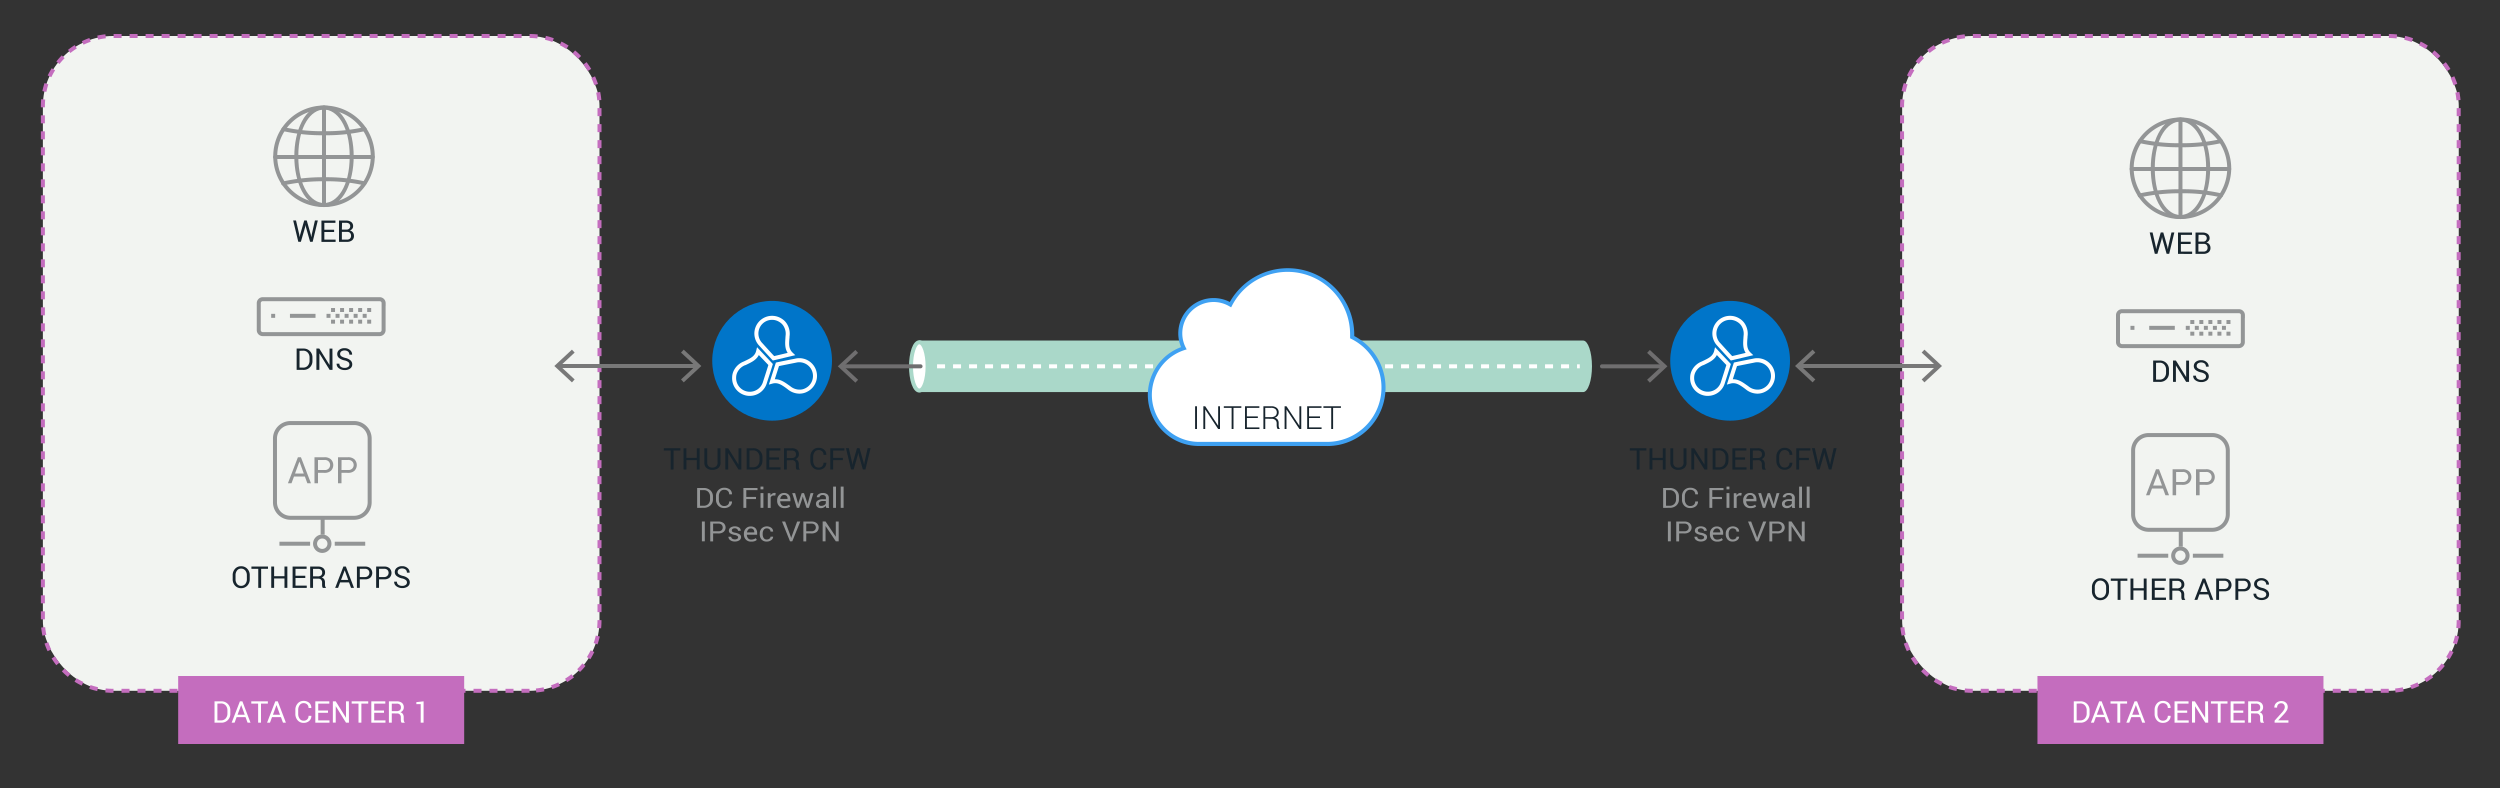 <svg id="Layer_1" data-name="Layer 1" xmlns="http://www.w3.org/2000/svg" viewBox="0 0 1250 394"><rect x="0" y="0" width="1250" height="394" fill="#333333" stroke="none"/><defs><style>.cls-1{fill:#f2f4f1;}.cls-2{fill:#c46dbe;}.cls-3{fill:#6f6e6f;}.cls-4{fill:#aad8c9;}.cls-5{fill:#fff;}.cls-6{fill:#3fa1f2;}.cls-7{fill:#17242d;}.cls-8{fill:none;stroke:#939596;stroke-miterlimit:10;stroke-width:2px;}.cls-9{fill:#939596;}.cls-10{fill:#0075c9;}.cls-11{fill:#787878;}</style></defs><title>DCF_IPSEC_VPN_Deployment</title><rect class="cls-1" x="21.44" y="18" width="278.31" height="327.41" rx="35" ry="35"/><path class="cls-2" d="M264.75,346.41h-4v-2h4Zm-8,0h-4v-2h4Zm-8,0h-4v-2h4Zm-8,0h-4v-2h4Zm-8,0h-4v-2h4Zm-8,0h-4v-2h4Zm-8,0h-4v-2h4Zm-8,0h-4v-2h4Zm-8,0h-4v-2h4Zm-8,0h-4v-2h4Zm-8,0h-4v-2h4Zm-8,0h-4v-2h4Zm-8,0h-4v-2h4Zm-8,0h-4v-2h4Zm-8,0h-4v-2h4Zm-8,0h-4v-2h4Zm-8,0h-4v-2h4Zm-8,0h-4v-2h4Zm-8,0h-4v-2h4Zm-8,0h-4v-2h4Zm-8,0h-4v-2h4Zm-8,0h-4v-2h4Zm-8,0h-4v-2h4Zm-8,0h-4v-2h4Zm-8,0h-4v-2h4Zm-8,0h-4v-2h4Zm-8,0h-.31a36.18,36.18,0,0,1-3.79-.2l.21-2a34.17,34.17,0,0,0,3.58.19h.31Zm211.38-.16-.19-2a33.79,33.79,0,0,0,3.84-.59l.42,2A35.79,35.79,0,0,1,268.13,346.25Zm-219.53-.71a35.6,35.6,0,0,1-4-1.13l.66-1.89A33.78,33.78,0,0,0,49,343.59Zm227.56-1-.64-1.9a34,34,0,0,0,3.6-1.45L280,343A35.84,35.84,0,0,1,276.16,344.55ZM40.84,342.83a36.24,36.24,0,0,1-3.59-2l1.07-1.69A34.31,34.31,0,0,0,41.71,341Zm242.74-1.78-1.05-1.7a34.45,34.45,0,0,0,3.18-2.23L287,338.7A36.39,36.39,0,0,1,283.58,341.05ZM33.91,338.44a36.51,36.51,0,0,1-3-2.76l1.42-1.41a34.63,34.63,0,0,0,2.88,2.6ZM290,336l-1.41-1.42a34.41,34.41,0,0,0,2.6-2.88l1.56,1.25A36.38,36.38,0,0,1,290,336ZM28.14,332.6a36.53,36.53,0,0,1-2.35-3.37l1.7-1.05a34.3,34.3,0,0,0,2.22,3.18Zm267-3-1.69-1.07a34.12,34.12,0,0,0,1.89-3.39l1.8.87A36.2,36.2,0,0,1,295.18,329.59Zm-271.35-4a35.79,35.79,0,0,1-1.53-3.82l1.9-.64a33.74,33.74,0,0,0,1.45,3.6Zm274.93-3.42-1.89-.66a33.85,33.85,0,0,0,1.07-3.73l2,.44A35.89,35.89,0,0,1,298.76,322.19ZM21.21,317.83a35.61,35.61,0,0,1-.62-4.06l2-.19a33.77,33.77,0,0,0,.58,3.84Zm279.34-3.65-2-.21a34,34,0,0,0,.19-3.56v-.33h2v.33A36.18,36.18,0,0,1,300.55,314.18Zm-278.11-4.5h-2v-4h2Zm278.31-3.6h-2v-4h2Zm-278.31-4.4h-2v-4h2Zm278.31-3.6h-2v-4h2Zm-278.31-4.4h-2v-4h2Zm278.31-3.6h-2v-4h2Zm-278.31-4.4h-2v-4h2Zm278.31-3.6h-2v-4h2Zm-278.31-4.4h-2v-4h2Zm278.31-3.6h-2v-4h2Zm-278.31-4.4h-2v-4h2Zm278.31-3.6h-2v-4h2Zm-278.31-4.4h-2v-4h2Zm278.31-3.6h-2v-4h2Zm-278.31-4.4h-2v-4h2Zm278.31-3.6h-2v-4h2Zm-278.31-4.4h-2v-4h2Zm278.31-3.6h-2v-4h2Zm-278.31-4.4h-2v-4h2Zm278.31-3.6h-2v-4h2Zm-278.31-4.4h-2v-4h2Zm278.31-3.6h-2v-4h2Zm-278.31-4.4h-2v-4h2Zm278.31-3.6h-2v-4h2Zm-278.31-4.4h-2v-4h2Zm278.31-3.6h-2v-4h2Zm-278.31-4.4h-2v-4h2Zm278.31-3.6h-2v-4h2Zm-278.31-4.4h-2v-4h2Zm278.31-3.6h-2v-4h2Zm-278.31-4.4h-2v-4h2Zm278.31-3.6h-2v-4h2Zm-278.31-4.4h-2v-4h2Zm278.31-3.6h-2v-4h2Zm-278.31-4.4h-2v-4h2Zm278.31-3.6h-2v-4h2Zm-278.31-4.4h-2v-4h2Zm278.31-3.6h-2v-4h2Zm-278.31-4.4h-2v-4h2Zm278.31-3.6h-2v-4h2Zm-278.31-4.4h-2v-4h2Zm278.31-3.6h-2v-4h2Zm-278.31-4.4h-2v-4h2Zm278.31-3.6h-2v-4h2Zm-278.31-4.4h-2v-4h2Zm278.31-3.6h-2v-4h2Zm-278.31-4.4h-2v-4h2Zm278.31-3.6h-2v-4h2Zm-278.31-4.4h-2v-4h2Zm278.31-3.6h-2v-4h2Zm-278.31-4.4h-2v-4h2Zm278.31-3.6h-2v-4h2Zm-278.31-4.4h-2v-4h2Zm278.31-3.6h-2v-4h2ZM22.44,93.68h-2v-4h2Zm278.31-3.6h-2v-4h2ZM22.44,85.68h-2v-4h2Zm278.31-3.6h-2v-4h2ZM22.44,77.68h-2v-4h2Zm278.31-3.6h-2v-4h2ZM22.44,69.68h-2v-4h2Zm278.31-3.6h-2v-4h2ZM22.44,61.68h-2v-4h2Zm278.31-3.6h-2v-4h2ZM22.44,53.68h-2V53c0-1.13.05-2.28.16-3.41l2,.19c-.1,1.06-.15,2.15-.15,3.22Zm276.19-3.51a33.89,33.89,0,0,0-.54-3.84l2-.39a35.94,35.94,0,0,1,.58,4.07ZM23.18,45.95l-2-.42a35.89,35.89,0,0,1,1.09-4l1.9.64A33.74,33.74,0,0,0,23.18,45.95ZM297.1,42.57A33.91,33.91,0,0,0,295.69,39l1.82-.83A35.87,35.87,0,0,1,299,42Zm-271.44-4-1.81-.85a36.18,36.18,0,0,1,2-3.61l1.7,1.05A34,34,0,0,0,25.66,38.6Zm268.22-3.07a34.53,34.53,0,0,0-2.19-3.21l1.58-1.22a36.53,36.53,0,0,1,2.32,3.39ZM29.74,32l-1.57-1.24a36.69,36.69,0,0,1,2.72-3.08l1.42,1.41A34.56,34.56,0,0,0,29.74,32Zm259.4-2.62a34.58,34.58,0,0,0-2.86-2.63l1.27-1.54a36.61,36.61,0,0,1,3,2.79ZM35.2,26.5,34,24.94a36.3,36.3,0,0,1,3.34-2.39l1.07,1.69A34.39,34.39,0,0,0,35.2,26.5Zm248-2a34.32,34.32,0,0,0-3.37-1.92l.89-1.79a36.29,36.29,0,0,1,3.57,2Zm-241.4-2.1-.87-1.8A35.76,35.76,0,0,1,44.69,19l.66,1.89A34,34,0,0,0,41.76,22.35ZM276.21,21a33.78,33.78,0,0,0-3.72-1.11l.46-1.95a35.89,35.89,0,0,1,3.94,1.17ZM49.08,19.81l-.44-2a35.87,35.87,0,0,1,4.06-.66l.21,2A33.86,33.86,0,0,0,49.08,19.81Zm219.59-.58a34.29,34.29,0,0,0-3.88-.23V17a36.16,36.16,0,0,1,4.1.24ZM260.8,19h-4V17h4Zm-8,0h-4V17h4Zm-8,0h-4V17h4Zm-8,0h-4V17h4Zm-8,0h-4V17h4Zm-8,0h-4V17h4Zm-8,0h-4V17h4Zm-8,0h-4V17h4Zm-8,0h-4V17h4Zm-8,0h-4V17h4Zm-8,0h-4V17h4Zm-8,0h-4V17h4Zm-8,0h-4V17h4Zm-8,0h-4V17h4Zm-8,0h-4V17h4Zm-8,0h-4V17h4Zm-8,0h-4V17h4Zm-8,0h-4V17h4Zm-8,0h-4V17h4Zm-8,0h-4V17h4Zm-8,0h-4V17h4Zm-8,0h-4V17h4Zm-8,0h-4V17h4Zm-8,0h-4V17h4Zm-8,0h-4V17h4Zm-8,0h-4V17h4Z"/><rect class="cls-1" x="951.07" y="18" width="278.31" height="327.41" rx="35" ry="35"/><path class="cls-2" d="M1194.38,346.41h-4v-2h4Zm-8,0h-4v-2h4Zm-8,0h-4v-2h4Zm-8,0h-4v-2h4Zm-8,0h-4v-2h4Zm-8,0h-4v-2h4Zm-8,0h-4v-2h4Zm-8,0h-4v-2h4Zm-8,0h-4v-2h4Zm-8,0h-4v-2h4Zm-8,0h-4v-2h4Zm-8,0h-4v-2h4Zm-8,0h-4v-2h4Zm-8,0h-4v-2h4Zm-8,0h-4v-2h4Zm-8,0h-4v-2h4Zm-8,0h-4v-2h4Zm-8,0h-4v-2h4Zm-8,0h-4v-2h4Zm-8,0h-4v-2h4Zm-8,0h-4v-2h4Zm-8,0h-4v-2h4Zm-8,0h-4v-2h4Zm-8,0h-4v-2h4Zm-8,0h-4v-2h4Zm-8,0h-4v-2h4Zm-8,0h-.31a36.21,36.21,0,0,1-3.79-.2l.21-2a34.21,34.21,0,0,0,3.58.19h.31Zm211.38-.16-.19-2a33.79,33.79,0,0,0,3.84-.59l.42,2A35.8,35.8,0,0,1,1197.76,346.25Zm-219.53-.71a35.58,35.58,0,0,1-4-1.13l.66-1.89a33.65,33.65,0,0,0,3.73,1.07Zm227.56-1-.64-1.9a33.91,33.91,0,0,0,3.6-1.45l.85,1.81A35.75,35.75,0,0,1,1205.79,344.55Zm-235.31-1.71a36.3,36.3,0,0,1-3.59-2l1.07-1.69a34.09,34.09,0,0,0,3.39,1.89Zm242.74-1.78-1.05-1.7a34.54,34.54,0,0,0,3.18-2.23l1.24,1.57A36.35,36.35,0,0,1,1213.22,341.05Zm-249.68-2.62a36.6,36.6,0,0,1-3-2.76l1.42-1.41a34.56,34.56,0,0,0,2.88,2.6ZM1219.66,336l-1.41-1.42a34.15,34.15,0,0,0,2.6-2.88l1.56,1.25A36.46,36.46,0,0,1,1219.66,336ZM957.77,332.6a36.54,36.54,0,0,1-2.35-3.37l1.7-1.05a34.45,34.45,0,0,0,2.23,3.18Zm267-3-1.69-1.07a34.14,34.14,0,0,0,1.89-3.39l1.8.87A36.41,36.41,0,0,1,1224.81,329.59Zm-271.35-4a35.93,35.93,0,0,1-1.53-3.82l1.9-.64a33.85,33.85,0,0,0,1.45,3.6Zm274.93-3.42-1.89-.66a33.53,33.53,0,0,0,1.07-3.73l2,.44A35.73,35.73,0,0,1,1228.39,322.19Zm-277.54-4.36a35.89,35.89,0,0,1-.62-4.07l2-.19a33.67,33.67,0,0,0,.58,3.84Zm279.33-3.65-2-.21a34.11,34.11,0,0,0,.19-3.56v-.33h2v.33A36,36,0,0,1,1230.18,314.18Zm-278.11-4.5h-2v-4h2Zm278.31-3.6h-2v-4h2Zm-278.31-4.4h-2v-4h2Zm278.31-3.6h-2v-4h2Zm-278.31-4.4h-2v-4h2Zm278.31-3.6h-2v-4h2Zm-278.31-4.4h-2v-4h2Zm278.31-3.6h-2v-4h2Zm-278.31-4.4h-2v-4h2Zm278.31-3.6h-2v-4h2Zm-278.31-4.4h-2v-4h2Zm278.31-3.6h-2v-4h2Zm-278.31-4.4h-2v-4h2Zm278.31-3.6h-2v-4h2Zm-278.31-4.4h-2v-4h2Zm278.31-3.6h-2v-4h2Zm-278.31-4.4h-2v-4h2Zm278.31-3.6h-2v-4h2Zm-278.31-4.4h-2v-4h2Zm278.31-3.6h-2v-4h2Zm-278.31-4.4h-2v-4h2Zm278.31-3.6h-2v-4h2Zm-278.31-4.4h-2v-4h2Zm278.31-3.6h-2v-4h2Zm-278.31-4.4h-2v-4h2Zm278.31-3.6h-2v-4h2Zm-278.31-4.4h-2v-4h2Zm278.31-3.6h-2v-4h2Zm-278.31-4.4h-2v-4h2Zm278.31-3.6h-2v-4h2Zm-278.31-4.4h-2v-4h2Zm278.31-3.6h-2v-4h2Zm-278.31-4.4h-2v-4h2Zm278.31-3.6h-2v-4h2Zm-278.31-4.4h-2v-4h2Zm278.31-3.6h-2v-4h2Zm-278.31-4.4h-2v-4h2Zm278.31-3.6h-2v-4h2Zm-278.31-4.4h-2v-4h2Zm278.31-3.6h-2v-4h2Zm-278.31-4.4h-2v-4h2Zm278.31-3.6h-2v-4h2Zm-278.31-4.4h-2v-4h2Zm278.31-3.6h-2v-4h2Zm-278.31-4.4h-2v-4h2Zm278.31-3.6h-2v-4h2Zm-278.31-4.4h-2v-4h2Zm278.31-3.6h-2v-4h2Zm-278.31-4.4h-2v-4h2Zm278.31-3.6h-2v-4h2Zm-278.31-4.4h-2v-4h2Zm278.31-3.6h-2v-4h2Zm-278.31-4.4h-2v-4h2Zm278.31-3.6h-2v-4h2Zm-278.31-4.4h-2v-4h2Zm278.31-3.6h-2v-4h2Zm-278.31-4.4h-2v-4h2Zm278.31-3.6h-2v-4h2Zm-278.31-4.4h-2v-4h2Zm278.31-3.6h-2v-4h2Zm-278.31-4.4h-2v-4h2Zm278.31-3.6h-2v-4h2Zm-278.31-4.4h-2v-4h2Zm278.31-3.6h-2v-4h2Zm-278.31-4.4h-2V53c0-1.14.05-2.29.16-3.41l2,.19c-.1,1.06-.15,2.14-.15,3.22Zm276.19-3.51a33.53,33.53,0,0,0-.54-3.84l2-.39a35.74,35.74,0,0,1,.58,4.07ZM952.81,45.95l-2-.42a35.89,35.89,0,0,1,1.09-4l1.89.64A34.42,34.42,0,0,0,952.81,45.95Zm273.92-3.37a33.93,33.93,0,0,0-1.41-3.62l1.82-.83a35.87,35.87,0,0,1,1.49,3.83Zm-271.44-4-1.81-.85a35.83,35.83,0,0,1,2-3.61l1.7,1.05A34.26,34.26,0,0,0,955.29,38.6Zm268.22-3.07a34.27,34.27,0,0,0-2.19-3.2l1.58-1.22a36.26,36.26,0,0,1,2.32,3.39ZM959.38,32l-1.57-1.24a36.36,36.36,0,0,1,2.72-3.08L962,29.1A34.53,34.53,0,0,0,959.38,32Zm259.4-2.62a34.22,34.22,0,0,0-2.86-2.63l1.27-1.54a36.35,36.35,0,0,1,3,2.79ZM964.84,26.5l-1.25-1.56a36.33,36.33,0,0,1,3.34-2.39L968,24.24A34,34,0,0,0,964.84,26.5Zm248-2a34.4,34.4,0,0,0-3.37-1.92l.89-1.79a36.38,36.38,0,0,1,3.57,2Zm-241.4-2.1-.87-1.8a35.78,35.78,0,0,1,3.8-1.57l.66,1.89A34,34,0,0,0,971.39,22.35ZM1205.85,21a33.86,33.86,0,0,0-3.72-1.11l.46-1.95a36,36,0,0,1,3.94,1.17ZM978.71,19.81l-.44-2a35.88,35.88,0,0,1,4.06-.66l.21,2A33.85,33.85,0,0,0,978.71,19.81Zm219.59-.58a34.29,34.29,0,0,0-3.87-.23V17a36.15,36.15,0,0,1,4.1.24Zm-7.87-.23h-4V17h4Zm-8,0h-4V17h4Zm-8,0h-4V17h4Zm-8,0h-4V17h4Zm-8,0h-4V17h4Zm-8,0h-4V17h4Zm-8,0h-4V17h4Zm-8,0h-4V17h4Zm-8,0h-4V17h4Zm-8,0h-4V17h4Zm-8,0h-4V17h4Zm-8,0h-4V17h4Zm-8,0h-4V17h4Zm-8,0h-4V17h4Zm-8,0h-4V17h4Zm-8,0h-4V17h4Zm-8,0h-4V17h4Zm-8,0h-4V17h4Zm-8,0h-4V17h4Zm-8,0h-4V17h4Zm-8,0h-4V17h4Zm-8,0h-4V17h4Zm-8,0h-4V17h4Zm-8,0h-4V17h4Zm-8,0h-4V17h4Zm-8,0h-4V17h4Z"/><path class="cls-3" d="M831.55,184.16H801a1,1,0,0,1,0-2h30.55a1,1,0,0,1,0,2Z"/><polygon class="cls-3" points="824.92 191.34 823.55 189.88 830.78 183.16 823.55 176.45 824.92 174.98 833.72 183.16 824.92 191.34"/><path class="cls-4" d="M791.57,170.27H459.36v25.78h332.2c2.45,0,4.43-5.77,4.43-12.89S794,170.27,791.57,170.27Z"/><ellipse class="cls-5" cx="459.65" cy="183.21" rx="4.15" ry="12.07"/><path class="cls-4" d="M459.65,196.28c-3.38,0-5.15-6.58-5.15-13.07s1.77-13.07,5.15-13.07,5.15,6.58,5.15,13.07S463,196.28,459.65,196.28Zm0-24.14c-1.25,0-3.15,4.42-3.15,11.07s1.89,11.07,3.15,11.07,3.15-4.42,3.15-11.07S460.9,172.14,459.65,172.14Z"/><path class="cls-3" d="M460.27,184.16H421.06a1,1,0,0,1,0-2h39.21a1,1,0,0,1,0,2Z"/><polygon class="cls-3" points="427.69 191.34 429.05 189.88 421.83 183.16 429.05 176.45 427.69 174.98 418.89 183.16 427.69 191.34"/><path class="cls-5" d="M789.89,184.16h-1.37v-2h1.37Zm-5.37,0h-4v-2h4Zm-8,0h-4v-2h4Zm-8,0h-4v-2h4Zm-8,0h-4v-2h4Zm-8,0h-4v-2h4Zm-8,0h-4v-2h4Zm-8,0h-4v-2h4Zm-8,0h-4v-2h4Zm-8,0h-4v-2h4Zm-8,0h-4v-2h4Zm-8,0h-4v-2h4Zm-8,0h-4v-2h4Zm-8,0h-4v-2h4Zm-8,0h-4v-2h4Zm-8,0h-4v-2h4Zm-8,0h-4v-2h4Zm-8,0h-4v-2h4Zm-8,0h-4v-2h4Zm-8,0h-4v-2h4Zm-8,0h-4v-2h4Zm-8,0h-4v-2h4Zm-8,0h-4v-2h4Zm-8,0h-4v-2h4Zm-8,0h-4v-2h4Zm-8,0h-4v-2h4Zm-8,0h-4v-2h4Zm-8,0h-4v-2h4Zm-8,0h-4v-2h4Zm-8,0h-4v-2h4Zm-8,0h-4v-2h4Zm-8,0h-4v-2h4Zm-8,0h-4v-2h4Zm-8,0h-4v-2h4Zm-8,0h-4v-2h4Zm-8,0h-4v-2h4Zm-8,0h-4v-2h4Zm-8,0h-4v-2h4Zm-8,0h-4v-2h4Zm-8,0h-4v-2h4Zm-8,0h-4v-2h4Z"/><path class="cls-5" d="M591.91,174.14a16.65,16.65,0,0,1,23.38-21.8,32.27,32.27,0,0,1,60.84,15c0,.4,0,.81,0,1.21A28.16,28.16,0,0,1,663.62,222H599.41a24.52,24.52,0,0,1-7.5-47.86Z"/><path class="cls-6" d="M663.62,223H599.42a25.52,25.52,0,0,1-8.88-49.44,17.43,17.43,0,0,1-1.4-6.87A17.65,17.65,0,0,1,614.9,151a33.27,33.27,0,0,1,62.23,16.41c0,.2,0,.4,0,.61a29.16,29.16,0,0,1-13.5,55Zm-56.81-72a15.69,15.69,0,0,0-15.67,15.68,15.52,15.52,0,0,0,1.67,7l.52,1-1.11.36a23.52,23.52,0,0,0,7.2,45.9h64.21a27.16,27.16,0,0,0,12-51.5l-.58-.29,0-.65c0-.43,0-.8,0-1.17a31.27,31.27,0,0,0-59-14.58l-.49.93-.9-.54A15.64,15.64,0,0,0,606.81,151Z"/><path class="cls-7" d="M340.2,225.25h-3.43v9.53h-1.44v-9.53h-3.42v-1.14h8.29Z"/><path class="cls-7" d="M349.83,234.78h-1.44v-4.71h-5.18v4.71h-1.44V224.12h1.44v4.82h5.18v-4.82h1.44Z"/><path class="cls-7" d="M360.26,224.12v7.23a3.24,3.24,0,0,1-1.13,2.67,4.53,4.53,0,0,1-3,.92,4.26,4.26,0,0,1-2.85-.93,3.29,3.29,0,0,1-1.1-2.66v-7.23h1.44v7.22a2.35,2.35,0,0,0,.69,1.83,2.6,2.6,0,0,0,1.82.63,2.84,2.84,0,0,0,1.92-.63,2.28,2.28,0,0,0,.73-1.83v-7.22Z"/><path class="cls-7" d="M370.68,234.78h-1.44l-5.13-8.25h0v8.23h-1.44V224.12h1.44l5.13,8.23h0v-8.22h1.44Z"/><path class="cls-7" d="M373.32,234.78V224.12h3.27a4.38,4.38,0,0,1,4.63,4.61v1.46a4.37,4.37,0,0,1-4.63,4.6Zm1.44-9.53v8.39h1.83a2.94,2.94,0,0,0,2.33-1,3.65,3.65,0,0,0,.85-2.5v-1.47a3.63,3.63,0,0,0-.85-2.48,2.94,2.94,0,0,0-2.33-1Z"/><path class="cls-7" d="M389.52,229.84h-4.89v3.81h5.63v1.14H383.2V224.12h7v1.14h-5.55v3.45h4.89Z"/><path class="cls-7" d="M393.41,230.16v4.62H392V224.12h3.86a4.05,4.05,0,0,1,2.67.78,2.78,2.78,0,0,1,.92,2.26,2.41,2.41,0,0,1-.43,1.43,2.9,2.9,0,0,1-1.25,1,2.18,2.18,0,0,1,1.26.93,3,3,0,0,1,.38,1.59v1a3.34,3.34,0,0,0,.11.89,1.34,1.34,0,0,0,.38.64v.18h-1.49A1.19,1.19,0,0,1,398,234a6.05,6.05,0,0,1-.08-1v-1a1.93,1.93,0,0,0-.51-1.39,1.79,1.79,0,0,0-1.35-.53Zm0-1.14h2.27a2.68,2.68,0,0,0,1.76-.46,1.76,1.76,0,0,0,.54-1.41,1.82,1.82,0,0,0-.52-1.39,2.31,2.31,0,0,0-1.63-.49h-2.42Z"/><path class="cls-7" d="M413.17,231.36v0a3.21,3.21,0,0,1-1.05,2.52,4,4,0,0,1-2.86,1,3.76,3.76,0,0,1-2.95-1.28,4.71,4.71,0,0,1-1.14-3.25v-1.9a4.73,4.73,0,0,1,1.14-3.26,3.76,3.76,0,0,1,2.95-1.29,4.14,4.14,0,0,1,2.88,1,3.18,3.18,0,0,1,1,2.55v0h-1.38a2.38,2.38,0,0,0-.66-1.77,2.53,2.53,0,0,0-1.86-.65,2.27,2.27,0,0,0-1.93,1,4,4,0,0,0-.72,2.42v1.91a4,4,0,0,0,.72,2.43,2.27,2.27,0,0,0,1.93,1,2.54,2.54,0,0,0,1.86-.65,2.4,2.4,0,0,0,.66-1.79Z"/><path class="cls-7" d="M421.44,230.06h-4.86v4.72h-1.44V224.12h7.05v1.14h-5.61v3.68h4.86Z"/><path class="cls-7" d="M426,231.09l.2,1.33h0l.29-1.34,2-7h1.27l2,7,.29,1.37h0l.21-1.37,1.59-7h1.44l-2.57,10.66h-1.29l-2.1-7.4-.19-1h0l-.18,1-2.14,7.4h-1.29l-2.56-10.66h1.44Z"/><path class="cls-7" d="M823.2,225.25h-3.43v9.53h-1.44v-9.53h-3.42v-1.14h8.29Z"/><path class="cls-7" d="M832.83,234.78h-1.44v-4.71h-5.18v4.71h-1.44V224.12h1.44v4.82h5.18v-4.82h1.44Z"/><path class="cls-7" d="M843.26,224.12v7.23a3.24,3.24,0,0,1-1.13,2.67,4.52,4.52,0,0,1-3,.92,4.26,4.26,0,0,1-2.85-.93,3.29,3.29,0,0,1-1.1-2.66v-7.23h1.44v7.22a2.35,2.35,0,0,0,.69,1.83,2.6,2.6,0,0,0,1.82.63,2.84,2.84,0,0,0,1.92-.63,2.28,2.28,0,0,0,.73-1.83v-7.22Z"/><path class="cls-7" d="M853.68,234.78h-1.44l-5.13-8.25h0v8.23h-1.44V224.12h1.44l5.13,8.23h0v-8.22h1.44Z"/><path class="cls-7" d="M856.32,234.78V224.12h3.27a4.38,4.38,0,0,1,4.63,4.61v1.46a4.37,4.37,0,0,1-4.63,4.6Zm1.44-9.53v8.39h1.83a2.94,2.94,0,0,0,2.33-1,3.64,3.64,0,0,0,.85-2.5v-1.47a3.62,3.62,0,0,0-.85-2.48,2.94,2.94,0,0,0-2.33-1Z"/><path class="cls-7" d="M872.53,229.84h-4.89v3.81h5.63v1.14H866.2V224.12h7v1.14h-5.55v3.45h4.89Z"/><path class="cls-7" d="M876.41,230.16v4.62H875V224.12h3.86a4.05,4.05,0,0,1,2.67.78,2.78,2.78,0,0,1,.92,2.26,2.41,2.41,0,0,1-.43,1.43,2.9,2.9,0,0,1-1.25,1,2.18,2.18,0,0,1,1.26.93,3,3,0,0,1,.38,1.59v1a3.38,3.38,0,0,0,.11.89,1.36,1.36,0,0,0,.38.64v.18h-1.49A1.19,1.19,0,0,1,881,234a6,6,0,0,1-.08-1v-1a1.93,1.93,0,0,0-.5-1.39,1.79,1.79,0,0,0-1.35-.53Zm0-1.14h2.27a2.68,2.68,0,0,0,1.76-.46,1.76,1.76,0,0,0,.54-1.41,1.82,1.82,0,0,0-.52-1.39,2.31,2.31,0,0,0-1.63-.49h-2.42Z"/><path class="cls-7" d="M896.17,231.36v0a3.21,3.21,0,0,1-1.05,2.52,4,4,0,0,1-2.86,1,3.76,3.76,0,0,1-2.95-1.28,4.72,4.72,0,0,1-1.14-3.25v-1.9a4.73,4.73,0,0,1,1.14-3.26,3.75,3.75,0,0,1,2.95-1.29,4.14,4.14,0,0,1,2.88,1,3.18,3.18,0,0,1,1,2.55v0h-1.38a2.38,2.38,0,0,0-.66-1.77,2.53,2.53,0,0,0-1.86-.65,2.27,2.27,0,0,0-1.93,1,4,4,0,0,0-.72,2.42v1.91a4,4,0,0,0,.72,2.43,2.27,2.27,0,0,0,1.93,1,2.54,2.54,0,0,0,1.86-.65,2.4,2.4,0,0,0,.66-1.79Z"/><path class="cls-7" d="M904.44,230.06h-4.86v4.72h-1.44V224.12h7.05v1.14h-5.61v3.68h4.86Z"/><path class="cls-7" d="M909,231.09l.2,1.33h0l.29-1.34,2-7h1.27l2,7,.29,1.37h0l.21-1.37,1.59-7h1.44l-2.57,10.66h-1.29l-2.1-7.4-.19-1h0l-.18,1-2.14,7.4h-1.29l-2.56-10.66h1.44Z"/><path class="cls-7" d="M149.62,117.25l.2,1.33h0l.29-1.34,2-7h1.27l2,7,.29,1.37h0l.21-1.37,1.59-7h1.44l-2.57,10.66h-1.29l-2.1-7.4-.19-1h0l-.18,1-2.14,7.4h-1.29l-2.56-10.66H148Z"/><path class="cls-7" d="M167.06,116h-4.89v3.81h5.63v1.14h-7.08V110.28h7v1.14h-5.55v3.45h4.89Z"/><path class="cls-7" d="M169.5,120.94V110.28H173a4.22,4.22,0,0,1,2.61.72,2.55,2.55,0,0,1,.94,2.16,2,2,0,0,1-.45,1.27,2.69,2.69,0,0,1-1.19.83,2.46,2.46,0,0,1,1.52.94,2.8,2.8,0,0,1,.55,1.72,2.72,2.72,0,0,1-.95,2.24,4,4,0,0,1-2.57.77Zm1.44-6.13h2.34a1.92,1.92,0,0,0,1.31-.44,1.78,1.78,0,0,0,0-2.53,2.5,2.5,0,0,0-1.57-.43h-2Zm0,1.14v3.86h2.5a2.23,2.23,0,0,0,1.53-.49,1.74,1.74,0,0,0,.55-1.37,2.18,2.18,0,0,0-.46-1.47,1.76,1.76,0,0,0-1.41-.53Z"/><path class="cls-7" d="M148.32,184.94V174.28h3.27a4.38,4.38,0,0,1,4.63,4.61v1.46a4.37,4.37,0,0,1-4.63,4.6Zm1.44-9.53v8.39h1.83a2.94,2.94,0,0,0,2.33-1,3.65,3.65,0,0,0,.85-2.5v-1.47a3.63,3.63,0,0,0-.85-2.48,2.94,2.94,0,0,0-2.33-1Z"/><path class="cls-7" d="M166.26,184.94h-1.44l-5.13-8.25h0v8.23H158.2V174.28h1.44l5.13,8.23h0v-8.22h1.44Z"/><path class="cls-7" d="M174.71,182.25a1.57,1.57,0,0,0-.55-1.22,4.64,4.64,0,0,0-1.95-.83,6.44,6.44,0,0,1-2.64-1.19,2.46,2.46,0,0,1-.95-2,2.59,2.59,0,0,1,1-2.08,4,4,0,0,1,2.65-.84,3.94,3.94,0,0,1,2.79,1,2.83,2.83,0,0,1,1,2.23v0h-1.38a2,2,0,0,0-.62-1.52,3,3,0,0,0-3.43-.09,1.59,1.59,0,0,0-.57,1.27,1.4,1.4,0,0,0,.62,1.16,5.91,5.91,0,0,0,2,.82,5.77,5.77,0,0,1,2.56,1.23,2.63,2.63,0,0,1,.88,2,2.46,2.46,0,0,1-1.05,2.07,4.5,4.5,0,0,1-2.75.78,4.77,4.77,0,0,1-2.82-.87,2.62,2.62,0,0,1-1.19-2.32v0h1.38a1.79,1.79,0,0,0,.75,1.56,3.15,3.15,0,0,0,1.87.53,2.91,2.91,0,0,0,1.73-.46A1.46,1.46,0,0,0,174.71,182.25Z"/><path class="cls-7" d="M124.87,289.56a4.55,4.55,0,0,1-1.21,3.24,4.12,4.12,0,0,1-3.15,1.29,3.91,3.91,0,0,1-3-1.29,4.65,4.65,0,0,1-1.17-3.24v-1.9a4.66,4.66,0,0,1,1.17-3.24,3.9,3.9,0,0,1,3-1.3,4.12,4.12,0,0,1,3.15,1.29,4.57,4.57,0,0,1,1.21,3.25Zm-1.44-1.91a3.6,3.6,0,0,0-.79-2.4,2.64,2.64,0,0,0-2.12-.94,2.44,2.44,0,0,0-2,.94,3.72,3.72,0,0,0-.75,2.4v1.91a3.74,3.74,0,0,0,.75,2.42,2.44,2.44,0,0,0,2,.94,2.64,2.64,0,0,0,2.13-.93,3.63,3.63,0,0,0,.79-2.42Z"/><path class="cls-7" d="M134,284.41h-3.43v9.53h-1.44v-9.53h-3.42v-1.14H134Z"/><path class="cls-7" d="M143.68,293.94h-1.44v-4.71h-5.18v4.71h-1.44V283.28h1.44v4.82h5.18v-4.82h1.44Z"/><path class="cls-7" d="M152.64,289h-4.89v3.81h5.63v1.14h-7.08V283.28h7v1.14h-5.55v3.45h4.89Z"/><path class="cls-7" d="M156.52,289.32v4.62h-1.44V283.28h3.86a4.05,4.05,0,0,1,2.67.78,2.78,2.78,0,0,1,.92,2.26,2.41,2.41,0,0,1-.43,1.43,2.9,2.9,0,0,1-1.25,1,2.18,2.18,0,0,1,1.26.93,3,3,0,0,1,.38,1.59v1a3.34,3.34,0,0,0,.11.89,1.34,1.34,0,0,0,.38.64v.18h-1.49a1.19,1.19,0,0,1-.37-.73,6.05,6.05,0,0,1-.08-1v-1a1.93,1.93,0,0,0-.51-1.39,1.79,1.79,0,0,0-1.35-.53Zm0-1.14h2.27a2.68,2.68,0,0,0,1.76-.46,1.76,1.76,0,0,0,.54-1.41,1.82,1.82,0,0,0-.52-1.39,2.31,2.31,0,0,0-1.63-.49h-2.42Z"/><path class="cls-7" d="M174.52,291.19h-4.47l-1,2.75h-1.47l4.12-10.66h1.24L177,293.94h-1.47Zm-4-1.21h3.59l-1.76-4.86h0Z"/><path class="cls-7" d="M179.9,289.66v4.28h-1.44V283.28h4.08a3.75,3.75,0,0,1,2.65.88,3.32,3.32,0,0,1,0,4.64,3.77,3.77,0,0,1-2.65.87Zm0-1.14h2.64a2.11,2.11,0,0,0,1.61-3.52,2.07,2.07,0,0,0-1.61-.59H179.9Z"/><path class="cls-7" d="M189.51,289.66v4.28h-1.44V283.28h4.08a3.75,3.75,0,0,1,2.65.88,3.32,3.32,0,0,1,0,4.64,3.77,3.77,0,0,1-2.65.87Zm0-1.14h2.64a2.11,2.11,0,0,0,1.61-3.52,2.07,2.07,0,0,0-1.61-.59h-2.64Z"/><path class="cls-7" d="M203.48,291.25a1.57,1.57,0,0,0-.55-1.22,4.64,4.64,0,0,0-1.95-.83,6.44,6.44,0,0,1-2.64-1.19,2.46,2.46,0,0,1-.95-2,2.59,2.59,0,0,1,1-2.08,4,4,0,0,1,2.65-.84,3.94,3.94,0,0,1,2.79,1,2.83,2.83,0,0,1,1,2.23v0h-1.38a2,2,0,0,0-.62-1.52,3,3,0,0,0-3.43-.09,1.59,1.59,0,0,0-.57,1.27,1.4,1.4,0,0,0,.62,1.16,5.91,5.91,0,0,0,2,.82,5.77,5.77,0,0,1,2.56,1.23,2.63,2.63,0,0,1,.88,2,2.46,2.46,0,0,1-1.05,2.07,4.5,4.5,0,0,1-2.75.78,4.77,4.77,0,0,1-2.82-.87,2.62,2.62,0,0,1-1.19-2.32v0h1.38a1.79,1.79,0,0,0,.75,1.56,3.15,3.15,0,0,0,1.87.53,2.91,2.91,0,0,0,1.73-.46A1.46,1.46,0,0,0,203.48,291.25Z"/><path class="cls-8" d="M191.83,152.06v-.47a2,2,0,0,0-2-2H131.38a2,2,0,0,0-2,2v13.47a2,2,0,0,0,2,2H189.8a2,2,0,0,0,2-2v-13Z"/><rect class="cls-9" x="144.97" y="156.92" width="12.79" height="2"/><rect class="cls-9" x="135.59" y="156.92" width="1.99" height="2"/><rect class="cls-9" x="179.08" y="159.84" width="1.99" height="1.99"/><rect class="cls-9" x="176.82" y="156.92" width="1.99" height="2"/><rect class="cls-9" x="179.08" y="154.01" width="1.99" height="1.99"/><rect class="cls-9" x="183.59" y="159.84" width="2" height="1.99"/><rect class="cls-9" x="181.34" y="156.92" width="1.99" height="2"/><rect class="cls-9" x="183.59" y="154.01" width="2" height="1.99"/><rect class="cls-9" x="174.56" y="159.84" width="1.99" height="1.99"/><rect class="cls-9" x="174.56" y="154.01" width="1.99" height="1.99"/><rect class="cls-9" x="165.52" y="159.84" width="2" height="1.99"/><rect class="cls-9" x="163.26" y="156.92" width="1.99" height="2"/><rect class="cls-9" x="165.52" y="154.01" width="2" height="1.99"/><rect class="cls-9" x="172.3" y="156.92" width="1.99" height="2"/><rect class="cls-9" x="167.78" y="156.92" width="1.99" height="2"/><rect class="cls-9" x="170.04" y="154.01" width="1.99" height="1.99"/><rect class="cls-9" x="170.04" y="159.84" width="1.99" height="1.99"/><circle class="cls-10" cx="865.06" cy="180.39" r="29.94"/><path class="cls-5" d="M853.91,197.94h-.47a8.86,8.86,0,0,1-8.37-9.3,8,8,0,0,1,1.18-4,9.24,9.24,0,0,1,4.63-3.89l1-.48c2.46-1.19,4.58-2.22,5.21-4.87l.43-1.8,7.91,8.4-.16.55c-.37,1.26-2.15,6.81-2.8,8.81A8.86,8.86,0,0,1,853.91,197.94Zm4.51-20.42c-1.23,2.41-3.58,3.55-5.69,4.57l-1,.49-.11,0a7.25,7.25,0,0,0-3.66,3.09,6,6,0,0,0-.88,3,6.85,6.85,0,0,0,13.46,2.1c.59-1.82,2.06-6.41,2.63-8.26Z"/><path class="cls-5" d="M878.92,196.82h-.41a9.24,9.24,0,0,1-5.64-2.16L872,194c-2.23-1.57-4.16-2.93-6.79-2.2l-1.78.49,3.51-11,.56-.13c1.31-.29,7.18-1.46,9.06-1.82a8.85,8.85,0,0,1,6,16.54A8.09,8.09,0,0,1,878.92,196.82Zm-12.3-7.19c2.58,0,4.65,1.45,6.51,2.76l.91.63.1.08a7.25,7.25,0,0,0,4.48,1.71,6,6,0,0,0,3.06-.69A6.85,6.85,0,0,0,877,181.33c-1.72.34-6.57,1.3-8.5,1.71l-2.11,6.6Z"/><path class="cls-5" d="M865.43,180.26l-.4-.41c-.93-1-4.9-5.33-6.24-6.82a8.85,8.85,0,0,1,11.07-13.69,8,8,0,0,1,2.84,3,9.24,9.24,0,0,1,1.06,5.95c0,.36,0,.72-.07,1.08-.19,2.72-.36,5.07,1.62,6.95l1.34,1.27Zm-.37-20.34a6.92,6.92,0,0,0-1.44.15,6.85,6.85,0,0,0-3.38,11.57c1.18,1.3,4.51,5,5.85,6.4l6.74-1.6c-1.48-2.26-1.29-4.87-1.13-7.21,0-.37.05-.74.07-1.11V168a7.25,7.25,0,0,0-.85-4.71,6,6,0,0,0-2.17-2.26A6.8,6.8,0,0,0,865.06,159.92Z"/><circle class="cls-10" cx="386.06" cy="180.39" r="29.94"/><path class="cls-5" d="M374.91,197.94h-.47a8.85,8.85,0,0,1-8.37-9.3,8,8,0,0,1,1.18-4,9.24,9.24,0,0,1,4.63-3.89l1-.48c2.46-1.19,4.58-2.22,5.21-4.87l.43-1.8,7.91,8.4-.16.55c-.36,1.24-2.12,6.73-2.8,8.81A8.86,8.86,0,0,1,374.91,197.94Zm4.51-20.42c-1.23,2.41-3.58,3.55-5.69,4.57l-1,.49-.12,0a7.25,7.25,0,0,0-3.66,3.09,6,6,0,0,0-.88,3,6.85,6.85,0,0,0,6.48,7.2,6.9,6.9,0,0,0,7-5.1c.61-1.89,2.07-6.43,2.63-8.26Z"/><path class="cls-5" d="M399.92,196.82h-.42a9.23,9.23,0,0,1-5.64-2.16L393,194c-2.23-1.57-4.16-2.93-6.79-2.2l-1.78.49,3.51-11,.56-.13c1.31-.29,7.18-1.46,9.06-1.82a8.85,8.85,0,0,1,6,16.54A8.08,8.08,0,0,1,399.92,196.82Zm-12.3-7.19c2.59,0,4.65,1.45,6.51,2.76l.91.63.1.08a7.25,7.25,0,0,0,4.48,1.71,6,6,0,0,0,3.06-.69A6.85,6.85,0,0,0,398,181.33c-1.72.34-6.57,1.3-8.5,1.71l-2.11,6.6Z"/><path class="cls-5" d="M386.43,180.26l-.4-.41c-.93-1-4.9-5.33-6.24-6.82a8.85,8.85,0,0,1,11.07-13.69,8,8,0,0,1,2.84,3,9.23,9.23,0,0,1,1.06,5.95c0,.36,0,.72-.07,1.08-.19,2.72-.36,5.07,1.62,6.95l1.34,1.27Zm-.37-20.34a6.91,6.91,0,0,0-1.44.15,6.85,6.85,0,0,0-3.38,11.57c1.18,1.3,4.51,5,5.85,6.4l6.74-1.6c-1.48-2.26-1.29-4.87-1.13-7.22,0-.37.05-.74.07-1.11V168a7.24,7.24,0,0,0-.85-4.71,6,6,0,0,0-2.17-2.26A6.8,6.8,0,0,0,386.06,159.92Z"/><path class="cls-9" d="M162,103.52a25.38,25.38,0,1,1,25.38-25.37A25.4,25.4,0,0,1,162,103.52Zm0-48.75a23.38,23.38,0,1,0,23.38,23.38A23.4,23.4,0,0,0,162,54.77Z"/><path class="cls-9" d="M162,103.52c-9.75,0-14.85-12.77-14.85-25.37s5.1-25.37,14.85-25.37,14.85,12.77,14.85,25.38S171.72,103.52,162,103.52Zm0-48.75c-6.39,0-12.85,8-12.85,23.38s6.46,23.38,12.85,23.38,12.85-8,12.85-23.37S168.35,54.77,162,54.77Z"/><path class="cls-9" d="M162,67.63a91.49,91.49,0,0,1-20.49-2.08,1,1,0,0,1,.5-1.94,89.8,89.8,0,0,0,20,2,89.28,89.28,0,0,0,20-2,1,1,0,0,1,.5,1.94A89.74,89.74,0,0,1,162,67.63Z"/><path class="cls-9" d="M141.73,92.72a1,1,0,0,1-.26-2,95.21,95.21,0,0,1,20.85-2.1,86.59,86.59,0,0,1,20.12,2.08,1,1,0,0,1-.5,1.94h0a84.38,84.38,0,0,0-19.62-2,93.27,93.27,0,0,0-20.35,2A1,1,0,0,1,141.73,92.72Z"/><path class="cls-9" d="M186.34,79.5H137.59a1,1,0,0,1,0-2h48.75a1,1,0,0,1,0,2Z"/><path class="cls-9" d="M162,103.52a1,1,0,0,1-1-1V53.77a1,1,0,0,1,2,0v48.75A1,1,0,0,1,162,103.52Z"/><rect class="cls-9" x="160.32" y="258.89" width="2" height="8.45"/><rect class="cls-9" x="139.72" y="270.86" width="15.33" height="2"/><rect class="cls-9" x="167.37" y="270.86" width="15.24" height="2"/><path class="cls-9" d="M161.13,276.46a4.6,4.6,0,1,1,4.6-4.6A4.61,4.61,0,0,1,161.13,276.46Zm0-7.2a2.6,2.6,0,1,0,2.6,2.6A2.6,2.6,0,0,0,161.13,269.26Z"/><path class="cls-9" d="M177.1,259.89H145.22a8.74,8.74,0,0,1-8.73-8.73v-31.9a8.74,8.74,0,0,1,8.73-8.73H177.1a8.74,8.74,0,0,1,8.73,8.73v31.9A8.74,8.74,0,0,1,177.1,259.89Zm-31.88-47.36a6.73,6.73,0,0,0-6.73,6.73v31.9a6.73,6.73,0,0,0,6.73,6.73H177.1a6.73,6.73,0,0,0,6.73-6.73v-31.9a6.73,6.73,0,0,0-6.73-6.73Z"/><path class="cls-9" d="M152.43,238.26H147l-1.24,3.36h-1.8l5-13h1.51l5,13h-1.8Zm-4.92-1.48h4.39l-2.15-5.94h-.05Z"/><path class="cls-9" d="M159,236.39v5.23h-1.76v-13h5a4.58,4.58,0,0,1,3.24,1.07,4.06,4.06,0,0,1,0,5.67,4.62,4.62,0,0,1-3.24,1.06Zm0-1.39h3.22a2.52,2.52,0,1,0,0-5H159Z"/><path class="cls-9" d="M170.75,236.39v5.23H169v-13h5a4.58,4.58,0,0,1,3.24,1.07,4.06,4.06,0,0,1,0,5.67,4.61,4.61,0,0,1-3.24,1.06Zm0-1.39H174a2.52,2.52,0,1,0,0-5h-3.22Z"/><rect class="cls-2" x="89.09" y="338" width="143" height="34"/><path class="cls-5" d="M107.26,361.33V350.67h3.27a4.38,4.38,0,0,1,4.63,4.61v1.46a4.37,4.37,0,0,1-4.63,4.6Zm1.44-9.53v8.39h1.83a2.94,2.94,0,0,0,2.33-1,3.65,3.65,0,0,0,.85-2.5v-1.47a3.63,3.63,0,0,0-.85-2.48,2.94,2.94,0,0,0-2.33-1Z"/><path class="cls-5" d="M122.77,358.58H118.3l-1,2.75h-1.47l4.12-10.66h1.24l4.06,10.66h-1.47Zm-4-1.21h3.59l-1.76-4.86h0Z"/><path class="cls-5" d="M133.92,351.8H130.5v9.53h-1.44V351.8h-3.42v-1.14h8.29Z"/><path class="cls-5" d="M140.48,358.58H136l-1,2.75h-1.47l4.12-10.66h1.24l4.06,10.66h-1.47Zm-4-1.21H140l-1.76-4.86h0Z"/><path class="cls-5" d="M155.68,357.91v0a3.21,3.21,0,0,1-1.05,2.52,4,4,0,0,1-2.86,1,3.76,3.76,0,0,1-2.95-1.28,4.71,4.71,0,0,1-1.14-3.25v-1.9a4.73,4.73,0,0,1,1.14-3.26,3.76,3.76,0,0,1,2.95-1.29,4.14,4.14,0,0,1,2.88,1,3.18,3.18,0,0,1,1,2.55v0h-1.38a2.38,2.38,0,0,0-.66-1.77,2.53,2.53,0,0,0-1.86-.65,2.27,2.27,0,0,0-1.93,1,4,4,0,0,0-.72,2.42v1.91a4,4,0,0,0,.72,2.43,2.27,2.27,0,0,0,1.93,1,2.54,2.54,0,0,0,1.86-.65,2.4,2.4,0,0,0,.66-1.79Z"/><path class="cls-5" d="M164,356.39h-4.89v3.81h5.63v1.14h-7.08V350.67h7v1.14h-5.55v3.45H164Z"/><path class="cls-5" d="M174.47,361.33H173l-5.13-8.25h0v8.23h-1.44V350.67h1.44L173,358.9h0v-8.22h1.44Z"/><path class="cls-5" d="M184.12,351.8h-3.43v9.53h-1.44V351.8h-3.42v-1.14h8.29Z"/><path class="cls-5" d="M192,356.39h-4.89v3.81h5.63v1.14h-7.08V350.67h7v1.14h-5.55v3.45H192Z"/><path class="cls-5" d="M195.89,356.71v4.62h-1.44V350.67h3.86a4.05,4.05,0,0,1,2.67.78,2.78,2.78,0,0,1,.92,2.26,2.41,2.41,0,0,1-.43,1.43,2.9,2.9,0,0,1-1.25,1,2.18,2.18,0,0,1,1.26.93,3,3,0,0,1,.38,1.59v1a3.34,3.34,0,0,0,.11.89,1.34,1.34,0,0,0,.38.64v.18h-1.49a1.19,1.19,0,0,1-.37-.73,6.05,6.05,0,0,1-.08-1v-1a1.93,1.93,0,0,0-.51-1.39,1.79,1.79,0,0,0-1.35-.53Zm0-1.14h2.27a2.68,2.68,0,0,0,1.76-.46,1.76,1.76,0,0,0,.54-1.41,1.82,1.82,0,0,0-.52-1.39,2.31,2.31,0,0,0-1.63-.49h-2.42Z"/><path class="cls-5" d="M211.79,361.33h-1.44v-9.26l-2.18,0v-1l3.63-.4Z"/><path class="cls-7" d="M1077.88,123.25l.2,1.33h0l.29-1.34,2-7h1.27l2,7,.29,1.37h0l.21-1.37,1.59-7h1.44l-2.57,10.66h-1.29l-2.1-7.4-.19-1h0l-.18,1-2.14,7.4h-1.29l-2.56-10.66h1.44Z"/><path class="cls-7" d="M1095.32,122h-4.88v3.81h5.63v1.14H1089V116.28h7v1.14h-5.55v3.45h4.88Z"/><path class="cls-7" d="M1097.76,126.94V116.28h3.48a4.22,4.22,0,0,1,2.62.72,2.55,2.55,0,0,1,.94,2.16,2,2,0,0,1-.45,1.27,2.68,2.68,0,0,1-1.19.83,2.46,2.46,0,0,1,1.52.94,2.8,2.8,0,0,1,.55,1.72,2.72,2.72,0,0,1-.95,2.24,4,4,0,0,1-2.57.77Zm1.44-6.13h2.34a1.91,1.91,0,0,0,1.31-.44,1.78,1.78,0,0,0,0-2.53,2.5,2.5,0,0,0-1.57-.43h-2Zm0,1.14v3.86h2.5a2.23,2.23,0,0,0,1.53-.49,1.74,1.74,0,0,0,.55-1.37,2.18,2.18,0,0,0-.46-1.47,1.76,1.76,0,0,0-1.41-.53Z"/><path class="cls-7" d="M1076.58,190.94V180.28h3.27a4.38,4.38,0,0,1,4.63,4.61v1.46a4.37,4.37,0,0,1-4.63,4.6Zm1.44-9.53v8.39h1.83a2.94,2.94,0,0,0,2.33-1,3.65,3.65,0,0,0,.85-2.5v-1.47a3.63,3.63,0,0,0-.85-2.48,2.94,2.94,0,0,0-2.33-1Z"/><path class="cls-7" d="M1094.52,190.94h-1.44l-5.13-8.25h0v8.23h-1.44V180.28h1.44l5.13,8.23h0v-8.22h1.44Z"/><path class="cls-7" d="M1103,188.25a1.57,1.57,0,0,0-.55-1.22,4.64,4.64,0,0,0-1.95-.83,6.44,6.44,0,0,1-2.64-1.19,2.46,2.46,0,0,1-.95-2,2.59,2.59,0,0,1,1-2.08,4,4,0,0,1,2.65-.84,3.94,3.94,0,0,1,2.79,1,2.83,2.83,0,0,1,1,2.23v0h-1.38a2,2,0,0,0-.62-1.52,3,3,0,0,0-3.43-.09,1.58,1.58,0,0,0-.58,1.27,1.4,1.4,0,0,0,.62,1.16,5.91,5.91,0,0,0,2,.82,5.77,5.77,0,0,1,2.56,1.23,2.63,2.63,0,0,1,.88,2,2.46,2.46,0,0,1-1.05,2.07,4.5,4.5,0,0,1-2.75.78,4.77,4.77,0,0,1-2.82-.87,2.62,2.62,0,0,1-1.19-2.32v0H1098a1.79,1.79,0,0,0,.75,1.56,3.15,3.15,0,0,0,1.87.53,2.91,2.91,0,0,0,1.73-.46A1.46,1.46,0,0,0,1103,188.25Z"/><path class="cls-7" d="M1054.5,295.56a4.55,4.55,0,0,1-1.21,3.24,4.12,4.12,0,0,1-3.15,1.29,3.9,3.9,0,0,1-3-1.29,4.65,4.65,0,0,1-1.17-3.24v-1.9a4.66,4.66,0,0,1,1.17-3.24,3.89,3.89,0,0,1,3-1.3,4.12,4.12,0,0,1,3.15,1.29,4.57,4.57,0,0,1,1.21,3.25Zm-1.44-1.91a3.6,3.6,0,0,0-.79-2.4,2.64,2.64,0,0,0-2.12-.94,2.44,2.44,0,0,0-2,.94,3.72,3.72,0,0,0-.75,2.4v1.91a3.74,3.74,0,0,0,.75,2.42,2.44,2.44,0,0,0,2,.94,2.64,2.64,0,0,0,2.13-.93,3.63,3.63,0,0,0,.79-2.42Z"/><path class="cls-7" d="M1063.68,290.41h-3.43v9.53h-1.44v-9.53h-3.42v-1.14h8.29Z"/><path class="cls-7" d="M1073.31,299.94h-1.44v-4.71h-5.18v4.71h-1.44V289.28h1.44v4.82h5.18v-4.82h1.44Z"/><path class="cls-7" d="M1082.27,295h-4.89v3.81H1083v1.14h-7.08V289.28h7v1.14h-5.55v3.45h4.89Z"/><path class="cls-7" d="M1086.15,295.32v4.62h-1.44V289.28h3.86a4,4,0,0,1,2.67.78,2.78,2.78,0,0,1,.92,2.26,2.41,2.41,0,0,1-.43,1.43,2.9,2.9,0,0,1-1.25,1,2.18,2.18,0,0,1,1.26.93,3,3,0,0,1,.38,1.59v1a3.34,3.34,0,0,0,.11.89,1.34,1.34,0,0,0,.38.64v.18h-1.49a1.19,1.19,0,0,1-.37-.73,6.05,6.05,0,0,1-.08-1v-1a1.93,1.93,0,0,0-.51-1.39,1.79,1.79,0,0,0-1.35-.53Zm0-1.14h2.27a2.68,2.68,0,0,0,1.76-.46,1.77,1.77,0,0,0,.54-1.41,1.82,1.82,0,0,0-.52-1.39,2.31,2.31,0,0,0-1.63-.49h-2.42Z"/><path class="cls-7" d="M1104.16,297.19h-4.47l-1,2.75h-1.47l4.12-10.66h1.24l4.06,10.66h-1.47Zm-4-1.21h3.59l-1.76-4.86h0Z"/><path class="cls-7" d="M1109.53,295.66v4.28h-1.44V289.28h4.08a3.75,3.75,0,0,1,2.65.88,3.32,3.32,0,0,1,0,4.64,3.77,3.77,0,0,1-2.65.87Zm0-1.14h2.64a2.11,2.11,0,0,0,1.61-3.52,2.07,2.07,0,0,0-1.61-.59h-2.64Z"/><path class="cls-7" d="M1119.14,295.66v4.28h-1.44V289.28h4.08a3.75,3.75,0,0,1,2.65.88,3.32,3.32,0,0,1,0,4.64,3.77,3.77,0,0,1-2.65.87Zm0-1.14h2.64a2.11,2.11,0,0,0,1.61-3.52,2.07,2.07,0,0,0-1.61-.59h-2.64Z"/><path class="cls-7" d="M1133.12,297.25a1.57,1.57,0,0,0-.55-1.22,4.64,4.64,0,0,0-1.95-.83A6.45,6.45,0,0,1,1128,294a2.46,2.46,0,0,1-.95-2,2.59,2.59,0,0,1,1-2.08,4,4,0,0,1,2.65-.84,3.94,3.94,0,0,1,2.79,1,2.83,2.83,0,0,1,1,2.23v0h-1.38a2,2,0,0,0-.62-1.52,3,3,0,0,0-3.43-.09,1.59,1.59,0,0,0-.57,1.27,1.4,1.4,0,0,0,.62,1.16,5.91,5.91,0,0,0,2,.82,5.77,5.77,0,0,1,2.56,1.23,2.63,2.63,0,0,1,.88,2,2.46,2.46,0,0,1-1.05,2.07,4.5,4.5,0,0,1-2.75.78,4.77,4.77,0,0,1-2.82-.87,2.62,2.62,0,0,1-1.19-2.32v0h1.38a1.79,1.79,0,0,0,.75,1.56,3.15,3.15,0,0,0,1.87.53,2.91,2.91,0,0,0,1.73-.46A1.46,1.46,0,0,0,1133.12,297.25Z"/><path class="cls-8" d="M1121.46,158.06v-.47a2,2,0,0,0-2-2H1061a2,2,0,0,0-2,2v13.47a2,2,0,0,0,2,2h58.42a2,2,0,0,0,2-2v-13Z"/><rect class="cls-9" x="1074.61" y="162.92" width="12.79" height="2"/><rect class="cls-9" x="1065.23" y="162.92" width="1.99" height="2"/><rect class="cls-9" x="1108.71" y="165.84" width="1.99" height="1.99"/><rect class="cls-9" x="1106.45" y="162.92" width="1.99" height="2"/><rect class="cls-9" x="1108.71" y="160.01" width="1.99" height="1.99"/><rect class="cls-9" x="1113.23" y="165.84" width="2" height="1.99"/><rect class="cls-9" x="1110.97" y="162.92" width="1.99" height="2"/><rect class="cls-9" x="1113.23" y="160.01" width="2" height="1.99"/><rect class="cls-9" x="1104.19" y="165.84" width="1.99" height="1.99"/><rect class="cls-9" x="1104.19" y="160.01" width="1.99" height="1.99"/><rect class="cls-9" x="1095.15" y="165.84" width="2" height="1.99"/><rect class="cls-9" x="1092.89" y="162.92" width="1.99" height="2"/><rect class="cls-9" x="1095.15" y="160.01" width="2" height="1.99"/><rect class="cls-9" x="1101.93" y="162.92" width="1.99" height="2"/><rect class="cls-9" x="1097.41" y="162.92" width="1.99" height="2"/><rect class="cls-9" x="1099.67" y="160.01" width="1.99" height="1.99"/><rect class="cls-9" x="1099.67" y="165.84" width="1.99" height="1.99"/><path class="cls-9" d="M1090.23,109.52a25.38,25.38,0,1,1,25.38-25.37A25.4,25.4,0,0,1,1090.23,109.52Zm0-48.75a23.38,23.38,0,1,0,23.38,23.38A23.4,23.4,0,0,0,1090.23,60.77Z"/><path class="cls-9" d="M1090.23,109.52c-9.75,0-14.85-12.77-14.85-25.37s5.1-25.37,14.85-25.37,14.85,12.77,14.85,25.38S1100,109.52,1090.23,109.52Zm0-48.75c-6.39,0-12.85,8-12.85,23.38s6.46,23.38,12.85,23.38,12.85-8,12.85-23.37S1096.61,60.77,1090.23,60.77Z"/><path class="cls-9" d="M1090.23,73.63a91.49,91.49,0,0,1-20.49-2.08,1,1,0,0,1,.5-1.94,89.81,89.81,0,0,0,20,2,89.21,89.21,0,0,0,20-2,1,1,0,0,1,.51,1.93A91.3,91.3,0,0,1,1090.23,73.63Z"/><path class="cls-9" d="M1070,98.72a1,1,0,0,1-.25-2,96.41,96.41,0,0,1,20.85-2.1,86.59,86.59,0,0,1,20.12,2.08,1,1,0,0,1-.5,1.94h0a84.39,84.39,0,0,0-19.62-2,93.51,93.51,0,0,0-20.35,2A1,1,0,0,1,1070,98.72Z"/><path class="cls-9" d="M1114.6,85.5h-48.75a1,1,0,0,1,0-2h48.75a1,1,0,0,1,0,2Z"/><path class="cls-9" d="M1090.23,109.52a1,1,0,0,1-1-1V59.77a1,1,0,0,1,2,0v48.75A1,1,0,0,1,1090.23,109.52Z"/><rect class="cls-9" x="1089.38" y="264.89" width="2" height="8.45"/><rect class="cls-9" x="1068.79" y="276.86" width="15.33" height="2"/><rect class="cls-9" x="1096.43" y="276.86" width="15.24" height="2"/><path class="cls-9" d="M1090.19,282.46a4.6,4.6,0,1,1,4.6-4.6A4.61,4.61,0,0,1,1090.19,282.46Zm0-7.2a2.6,2.6,0,1,0,2.6,2.6A2.6,2.6,0,0,0,1090.19,275.26Z"/><path class="cls-9" d="M1106.17,265.89h-31.88a8.74,8.74,0,0,1-8.73-8.73v-31.9a8.74,8.74,0,0,1,8.73-8.73h31.88a8.74,8.74,0,0,1,8.73,8.73v31.9A8.74,8.74,0,0,1,1106.17,265.89Zm-31.88-47.36a6.73,6.73,0,0,0-6.73,6.73v31.9a6.73,6.73,0,0,0,6.73,6.73h31.88a6.73,6.73,0,0,0,6.73-6.73v-31.9a6.73,6.73,0,0,0-6.73-6.73Z"/><path class="cls-9" d="M1081.49,244.26H1076l-1.24,3.36H1073l5-13h1.51l5,13h-1.8Zm-4.92-1.48H1081l-2.15-5.94h-.05Z"/><path class="cls-9" d="M1088.06,242.39v5.23h-1.76v-13h5a4.58,4.58,0,0,1,3.24,1.07,4.06,4.06,0,0,1,0,5.67,4.62,4.62,0,0,1-3.24,1.06Zm0-1.39h3.22a2.52,2.52,0,1,0,0-5h-3.22Z"/><path class="cls-9" d="M1099.81,242.39v5.23H1098v-13h5a4.58,4.58,0,0,1,3.24,1.07,4.06,4.06,0,0,1,0,5.67,4.61,4.61,0,0,1-3.24,1.06Zm0-1.39H1103a2.52,2.52,0,1,0,0-5h-3.22Z"/><rect class="cls-2" x="1018.73" y="338" width="143" height="34"/><path class="cls-5" d="M1036.89,361.33V350.67h3.27a4.38,4.38,0,0,1,4.63,4.61v1.46a4.37,4.37,0,0,1-4.63,4.6Zm1.44-9.53v8.39h1.83a2.94,2.94,0,0,0,2.33-1,3.64,3.64,0,0,0,.85-2.5v-1.47a3.62,3.62,0,0,0-.85-2.48,2.94,2.94,0,0,0-2.33-1Z"/><path class="cls-5" d="M1052.4,358.58h-4.47l-1,2.75h-1.47l4.12-10.66h1.24l4.06,10.66h-1.47Zm-4-1.21H1052l-1.76-4.86h0Z"/><path class="cls-5" d="M1063.55,351.8h-3.43v9.53h-1.44V351.8h-3.42v-1.14h8.29Z"/><path class="cls-5" d="M1070.11,358.58h-4.47l-1,2.75h-1.47l4.12-10.66h1.24l4.06,10.66h-1.47Zm-4-1.21h3.59l-1.76-4.86h0Z"/><path class="cls-5" d="M1085.31,357.91v0a3.21,3.21,0,0,1-1.05,2.52,4,4,0,0,1-2.86,1,3.76,3.76,0,0,1-2.95-1.28,4.71,4.71,0,0,1-1.14-3.25v-1.9a4.72,4.72,0,0,1,1.14-3.26,3.75,3.75,0,0,1,2.95-1.29,4.14,4.14,0,0,1,2.88,1,3.18,3.18,0,0,1,1,2.55v0h-1.38a2.38,2.38,0,0,0-.66-1.77,2.53,2.53,0,0,0-1.86-.65,2.27,2.27,0,0,0-1.93,1,4,4,0,0,0-.72,2.42v1.91a4,4,0,0,0,.72,2.43,2.27,2.27,0,0,0,1.93,1,2.54,2.54,0,0,0,1.86-.65,2.4,2.4,0,0,0,.66-1.79Z"/><path class="cls-5" d="M1093.6,356.39h-4.88v3.81h5.63v1.14h-7.08V350.67h7v1.14h-5.55v3.45h4.88Z"/><path class="cls-5" d="M1104.1,361.33h-1.44l-5.13-8.25h0v8.23H1096V350.67h1.44l5.13,8.23h0v-8.22h1.44Z"/><path class="cls-5" d="M1113.75,351.8h-3.43v9.53h-1.44V351.8h-3.42v-1.14h8.29Z"/><path class="cls-5" d="M1121.64,356.39h-4.89v3.81h5.63v1.14h-7.08V350.67h7v1.14h-5.55v3.45h4.89Z"/><path class="cls-5" d="M1125.53,356.71v4.62h-1.44V350.67h3.86a4,4,0,0,1,2.67.78,2.78,2.78,0,0,1,.92,2.26,2.41,2.41,0,0,1-.43,1.43,2.9,2.9,0,0,1-1.25,1,2.18,2.18,0,0,1,1.26.93,3,3,0,0,1,.38,1.59v1a3.34,3.34,0,0,0,.11.89,1.34,1.34,0,0,0,.38.64v.18h-1.49a1.19,1.19,0,0,1-.37-.73,6.05,6.05,0,0,1-.08-1v-1a1.93,1.93,0,0,0-.51-1.39,1.79,1.79,0,0,0-1.35-.53Zm0-1.14h2.27a2.68,2.68,0,0,0,1.76-.46,1.77,1.77,0,0,0,.54-1.41,1.82,1.82,0,0,0-.52-1.39,2.31,2.31,0,0,0-1.63-.49h-2.42Z"/><path class="cls-5" d="M1144.21,361.33h-6.91v-1l3.49-3.88a9.82,9.82,0,0,0,1.27-1.66,2.62,2.62,0,0,0,.33-1.26,2,2,0,0,0-.46-1.34,1.54,1.54,0,0,0-1.23-.55,2.12,2.12,0,0,0-1.63.57,2.27,2.27,0,0,0-.52,1.59h-1.38v0a3,3,0,0,1,.92-2.31,3.6,3.6,0,0,1,2.64-.94,3.13,3.13,0,0,1,2.29.84,2.87,2.87,0,0,1,.85,2.14,3.42,3.42,0,0,1-.52,1.75,11.23,11.23,0,0,1-1.45,1.88l-2.81,3v0h5.13Z"/><rect class="cls-11" x="279.33" y="182" width="69.17" height="2"/><polygon class="cls-11" points="285.96 191.18 287.32 189.72 280.1 183 287.32 176.29 285.96 174.82 277.16 183 285.96 191.18"/><polygon class="cls-11" points="341.87 191.18 340.51 189.72 347.73 183 340.51 176.29 341.87 174.82 350.67 183 341.87 191.18"/><rect class="cls-11" x="899.67" y="182" width="69.17" height="2"/><polygon class="cls-11" points="906.29 191.18 907.66 189.72 900.43 183 907.66 176.29 906.29 174.82 897.5 183 906.29 191.18"/><polygon class="cls-11" points="962.2 191.18 960.84 189.72 968.06 183 960.84 176.29 962.2 174.82 971 183 962.2 191.18"/><path class="cls-7" d="M598.49,214.5h-.94V203.13h.94Z"/><path class="cls-7" d="M610,214.5h-.93l-6.46-9.78h0v9.77h-.94V203.13h.94l6.46,9.77h0v-9.76H610Z"/><path class="cls-7" d="M620.66,203.92h-3.91V214.5h-.94V203.92h-3.91v-.8h8.77Z"/><path class="cls-7" d="M628.92,209h-5.48v4.71h6.27v.8h-7.2V203.13h7.16v.8h-6.23v4.27h5.48Z"/><path class="cls-7" d="M632.63,209.36v5.14h-.93V203.13h3.85a4.32,4.32,0,0,1,2.8.8,2.85,2.85,0,0,1,1,2.34,2.68,2.68,0,0,1-.52,1.62,3,3,0,0,1-1.48,1,2.48,2.48,0,0,1,1.52.95,3,3,0,0,1,.46,1.71v1.07a3.36,3.36,0,0,0,.13,1,1.48,1.48,0,0,0,.41.69v.19h-1a1.56,1.56,0,0,1-.41-.79,4.67,4.67,0,0,1-.12-1.05v-1a2.11,2.11,0,0,0-.68-1.65,2.73,2.73,0,0,0-1.89-.61Zm0-.8h2.8a3.37,3.37,0,0,0,2.25-.62,2.11,2.11,0,0,0,.71-1.68,2.15,2.15,0,0,0-.71-1.73,3.22,3.22,0,0,0-2.14-.61h-2.92Z"/><path class="cls-7" d="M650.63,214.5h-.93l-6.46-9.78h0v9.77h-.94V203.13h.94l6.46,9.77h0v-9.76h.93Z"/><path class="cls-7" d="M660,209h-5.48v4.71h6.27v.8h-7.2V203.13h7.16v.8h-6.23v4.27H660Z"/><path class="cls-7" d="M670.46,203.92h-3.91V214.5h-.94V203.92H661.7v-.8h8.77Z"/><path class="cls-9" d="M348.57,253.93V244h3.27a4.7,4.7,0,0,1,3.36,1.19,4.06,4.06,0,0,1,1.27,3.09v1.35a4,4,0,0,1-1.27,3.09,4.72,4.72,0,0,1-3.36,1.19Zm1.44-8.86v7.8h1.83a3.05,3.05,0,0,0,2.33-.9,3.25,3.25,0,0,0,.85-2.32v-1.37a3.23,3.23,0,0,0-.85-2.31,3.05,3.05,0,0,0-2.33-.91Z"/><path class="cls-9" d="M366,250.75v0a2.89,2.89,0,0,1-1.05,2.34,4.21,4.21,0,0,1-2.86.94,3.89,3.89,0,0,1-2.95-1.19,4.2,4.2,0,0,1-1.14-3v-1.76a4.21,4.21,0,0,1,1.14-3,3.89,3.89,0,0,1,2.95-1.2,4.34,4.34,0,0,1,2.88.9,2.86,2.86,0,0,1,1,2.37v0H364.6a2.13,2.13,0,0,0-.66-1.65,2.65,2.65,0,0,0-1.86-.61,2.33,2.33,0,0,0-1.93.91,3.5,3.5,0,0,0-.72,2.25v1.78a3.52,3.52,0,0,0,.72,2.26,2.33,2.33,0,0,0,1.93.91,2.66,2.66,0,0,0,1.86-.6,2.14,2.14,0,0,0,.66-1.67Z"/><path class="cls-9" d="M378,249.54h-4.86v4.38h-1.44V244h7.05v1.05h-5.61v3.42H378Z"/><path class="cls-9" d="M381.7,244.67h-1.44v-1.37h1.44Zm0,9.25h-1.44v-7.37h1.44Z"/><path class="cls-9" d="M387.67,247.75l-.74,0a1.75,1.75,0,0,0-1,.25,1.64,1.64,0,0,0-.6.71v5.26h-1.44v-7.37h1.29l.14,1.08a2.62,2.62,0,0,1,.83-.89,2,2,0,0,1,1.14-.32l.31,0,.24.05Z"/><path class="cls-9" d="M392.21,254.07a3.47,3.47,0,0,1-2.63-1,3.69,3.69,0,0,1-1-2.66v-.3a3.62,3.62,0,0,1,1-2.62,3.2,3.2,0,0,1,2.38-1,3.12,3.12,0,0,1,2.42.9,3.42,3.42,0,0,1,.82,2.4v.84H390.1l0,0a2.76,2.76,0,0,0,.58,1.74,1.9,1.9,0,0,0,1.56.68,3.89,3.89,0,0,0,1.29-.19,3,3,0,0,0,1-.53l.56.87a3.39,3.39,0,0,1-1.12.65A4.82,4.82,0,0,1,392.21,254.07Zm-.22-6.59a1.61,1.61,0,0,0-1.24.57,2.58,2.58,0,0,0-.63,1.42v0h3.65v-.18a2,2,0,0,0-.45-1.32A1.68,1.68,0,0,0,392,247.48Z"/><path class="cls-9" d="M398.89,251.25l.17.89h0l.21-.89,1.58-4.69H402l1.59,4.69.23,1h0l.21-1,1.25-4.69h1.44l-2.3,7.37h-1.16l-1.53-4.49-.33-1.25h0l-.31,1.25-1.51,4.49h-1.16l-2.3-7.37h1.44Z"/><path class="cls-9" d="M413.08,253.93q-.07-.33-.11-.59a4,4,0,0,1,0-.51,3.28,3.28,0,0,1-1.05.89,2.84,2.84,0,0,1-1.4.36,2.71,2.71,0,0,1-1.89-.59,2.08,2.08,0,0,1-.65-1.62,1.87,1.87,0,0,1,.92-1.65,4.55,4.55,0,0,1,2.49-.6h1.57v-.73a1.3,1.3,0,0,0-.42-1,1.75,1.75,0,0,0-1.2-.38,1.83,1.83,0,0,0-1.13.33,1,1,0,0,0-.44.79h-1.38v0a1.75,1.75,0,0,1,.82-1.47,3.53,3.53,0,0,1,2.22-.67,3.44,3.44,0,0,1,2.17.64,2.19,2.19,0,0,1,.82,1.84v3.55a6.42,6.42,0,0,0,0,.76,3.69,3.69,0,0,0,.16.72Zm-2.4-1a2.73,2.73,0,0,0,1.41-.37,1.82,1.82,0,0,0,.82-.86v-1.19H411.3a2.21,2.21,0,0,0-1.4.41,1.19,1.19,0,0,0-.52,1,1,1,0,0,0,.33.77A1.45,1.45,0,0,0,410.69,252.94Z"/><path class="cls-9" d="M418,253.93h-1.44V243.31H418Z"/><path class="cls-9" d="M421.8,253.93h-1.44V243.31h1.44Z"/><path class="cls-9" d="M352.4,270.66h-1.45v-9.91h1.45Z"/><path class="cls-9" d="M356.56,266.69v4h-1.44v-9.91h4.08a3.93,3.93,0,0,1,2.65.82,2.94,2.94,0,0,1,0,4.31,4,4,0,0,1-2.65.81Zm0-1.06h2.64a2.19,2.19,0,0,0,1.62-.54,1.86,1.86,0,0,0,.53-1.36,1.89,1.89,0,0,0-.54-1.37,2.16,2.16,0,0,0-1.61-.55h-2.64Z"/><path class="cls-9" d="M369.06,268.7a.89.89,0,0,0-.36-.73,3.56,3.56,0,0,0-1.37-.5,6,6,0,0,1-2.17-.79,1.57,1.57,0,0,1-.73-1.36,1.88,1.88,0,0,1,.82-1.53,4,4,0,0,1,4.34,0,1.9,1.9,0,0,1,.78,1.61v0H369a1.14,1.14,0,0,0-.44-.87,1.68,1.68,0,0,0-1.15-.38,1.75,1.75,0,0,0-1.14.31,1,1,0,0,0-.37.76.82.82,0,0,0,.33.69,3.58,3.58,0,0,0,1.34.45,6,6,0,0,1,2.23.81,1.6,1.6,0,0,1,.73,1.38,1.86,1.86,0,0,1-.85,1.59,3.77,3.77,0,0,1-2.23.61,3.66,3.66,0,0,1-2.39-.71,2,2,0,0,1-.83-1.67v0h1.38a1.21,1.21,0,0,0,.57,1,2.34,2.34,0,0,0,1.25.33,2.16,2.16,0,0,0,1.2-.29A.88.88,0,0,0,369.06,268.7Z"/><path class="cls-9" d="M375.58,270.81a3.47,3.47,0,0,1-2.63-1,3.69,3.69,0,0,1-1-2.66v-.3a3.62,3.62,0,0,1,1-2.62,3.2,3.2,0,0,1,2.38-1,3.12,3.12,0,0,1,2.42.9,3.42,3.42,0,0,1,.82,2.4v.84h-5.14l0,0a2.76,2.76,0,0,0,.58,1.74,1.9,1.9,0,0,0,1.56.68,3.89,3.89,0,0,0,1.29-.19,3,3,0,0,0,1-.53l.56.87a3.39,3.39,0,0,1-1.12.65A4.82,4.82,0,0,1,375.58,270.81Zm-.22-6.59a1.61,1.61,0,0,0-1.24.57,2.58,2.58,0,0,0-.63,1.42v0h3.65v-.18a2,2,0,0,0-.45-1.32A1.68,1.68,0,0,0,375.36,264.22Z"/><path class="cls-9" d="M383.45,269.75a2,2,0,0,0,1.26-.41,1.23,1.23,0,0,0,.55-1h1.3v0a2,2,0,0,1-.91,1.7,3.48,3.48,0,0,1-2.21.74,3.32,3.32,0,0,1-2.64-1,3.86,3.86,0,0,1-.92-2.64v-.29a3.85,3.85,0,0,1,.92-2.62,3.81,3.81,0,0,1,4.91-.29,2.3,2.3,0,0,1,.85,1.87v0h-1.3a1.51,1.51,0,0,0-.51-1.15,1.84,1.84,0,0,0-1.3-.47,1.78,1.78,0,0,0-1.62.76,3.37,3.37,0,0,0-.49,1.86v.29a3.41,3.41,0,0,0,.48,1.88A1.78,1.78,0,0,0,383.45,269.75Z"/><path class="cls-9" d="M395.35,268.2l.24.78h0l.24-.78,2.75-7.45h1.56l-4,9.91H395l-4-9.91h1.57Z"/><path class="cls-9" d="M403.12,266.69v4h-1.44v-9.91h4.08a3.93,3.93,0,0,1,2.65.82,2.94,2.94,0,0,1,0,4.31,4,4,0,0,1-2.65.81Zm0-1.06h2.64a2.19,2.19,0,0,0,1.62-.54,1.86,1.86,0,0,0,.53-1.36,1.89,1.89,0,0,0-.54-1.37,2.16,2.16,0,0,0-1.61-.55h-2.64Z"/><path class="cls-9" d="M419.35,270.66H417.9L412.77,263h0v7.65h-1.44v-9.91h1.44l5.13,7.65h0v-7.64h1.44Z"/><path class="cls-9" d="M831.57,253.93V244h3.27a4.71,4.71,0,0,1,3.36,1.19,4.06,4.06,0,0,1,1.27,3.09v1.35a4,4,0,0,1-1.27,3.09,4.72,4.72,0,0,1-3.36,1.19Zm1.44-8.86v7.8h1.83a3.06,3.06,0,0,0,2.33-.9,3.25,3.25,0,0,0,.85-2.32v-1.37a3.23,3.23,0,0,0-.85-2.31,3.05,3.05,0,0,0-2.33-.91Z"/><path class="cls-9" d="M849,250.75v0a2.89,2.89,0,0,1-1.05,2.34,4.2,4.2,0,0,1-2.86.94,3.89,3.89,0,0,1-2.95-1.19,4.2,4.2,0,0,1-1.14-3v-1.76a4.21,4.21,0,0,1,1.14-3,3.89,3.89,0,0,1,2.95-1.2,4.34,4.34,0,0,1,2.88.9,2.86,2.86,0,0,1,1,2.37v0H847.6a2.13,2.13,0,0,0-.66-1.65,2.65,2.65,0,0,0-1.86-.61,2.33,2.33,0,0,0-1.93.91,3.5,3.5,0,0,0-.72,2.25v1.78a3.52,3.52,0,0,0,.72,2.26,2.33,2.33,0,0,0,1.93.91,2.66,2.66,0,0,0,1.86-.6,2.14,2.14,0,0,0,.66-1.67Z"/><path class="cls-9" d="M861,249.54h-4.86v4.38h-1.44V244h7.05v1.05h-5.61v3.42H861Z"/><path class="cls-9" d="M864.7,244.67h-1.44v-1.37h1.44Zm0,9.25h-1.44v-7.37h1.44Z"/><path class="cls-9" d="M870.67,247.75l-.74,0a1.75,1.75,0,0,0-1,.25,1.66,1.66,0,0,0-.6.71v5.26h-1.44v-7.37h1.29l.14,1.08a2.62,2.62,0,0,1,.83-.89,2,2,0,0,1,1.14-.32l.31,0,.24.05Z"/><path class="cls-9" d="M875.21,254.07a3.47,3.47,0,0,1-2.63-1,3.69,3.69,0,0,1-1-2.66v-.3a3.63,3.63,0,0,1,1-2.62,3.2,3.2,0,0,1,2.38-1,3.12,3.12,0,0,1,2.42.9,3.42,3.42,0,0,1,.82,2.4v.84H873.1l0,0a2.76,2.76,0,0,0,.58,1.74,1.9,1.9,0,0,0,1.56.68,3.89,3.89,0,0,0,1.29-.19,3,3,0,0,0,1-.53l.56.87a3.39,3.39,0,0,1-1.12.65A4.82,4.82,0,0,1,875.21,254.07Zm-.22-6.59a1.61,1.61,0,0,0-1.24.57,2.58,2.58,0,0,0-.63,1.42v0h3.66v-.18a2,2,0,0,0-.45-1.32A1.68,1.68,0,0,0,875,247.48Z"/><path class="cls-9" d="M881.89,251.25l.17.89h0l.21-.89,1.58-4.69H885l1.59,4.69.23,1h0l.21-1,1.25-4.69h1.44l-2.3,7.37h-1.16l-1.53-4.49-.33-1.25h0l-.31,1.25-1.51,4.49h-1.16l-2.3-7.37h1.44Z"/><path class="cls-9" d="M896.08,253.93c0-.22-.09-.42-.11-.59a3.78,3.78,0,0,1,0-.51,3.29,3.29,0,0,1-1.05.89,2.85,2.85,0,0,1-1.4.36,2.72,2.72,0,0,1-1.89-.59,2.08,2.08,0,0,1-.65-1.62,1.87,1.87,0,0,1,.92-1.65,4.55,4.55,0,0,1,2.49-.6h1.57v-.73a1.3,1.3,0,0,0-.43-1,1.75,1.75,0,0,0-1.2-.38,1.82,1.82,0,0,0-1.13.33,1,1,0,0,0-.44.79h-1.38l0,0a1.75,1.75,0,0,1,.82-1.47,3.53,3.53,0,0,1,2.22-.67,3.44,3.44,0,0,1,2.17.64,2.19,2.19,0,0,1,.82,1.84v3.55a6.42,6.42,0,0,0,0,.76,3.69,3.69,0,0,0,.16.72Zm-2.39-1a2.73,2.73,0,0,0,1.41-.37,1.82,1.82,0,0,0,.82-.86v-1.19H894.3a2.21,2.21,0,0,0-1.4.41,1.19,1.19,0,0,0-.52,1,1,1,0,0,0,.33.77A1.45,1.45,0,0,0,893.69,252.94Z"/><path class="cls-9" d="M901,253.93h-1.44V243.31H901Z"/><path class="cls-9" d="M904.8,253.93h-1.44V243.31h1.44Z"/><path class="cls-9" d="M835.4,270.66h-1.45v-9.91h1.45Z"/><path class="cls-9" d="M839.56,266.69v4h-1.44v-9.91h4.08a3.93,3.93,0,0,1,2.65.82,2.93,2.93,0,0,1,0,4.31,4,4,0,0,1-2.65.81Zm0-1.06h2.64a2.18,2.18,0,0,0,1.62-.54,1.86,1.86,0,0,0,.53-1.36,1.89,1.89,0,0,0-.54-1.37,2.16,2.16,0,0,0-1.61-.55h-2.64Z"/><path class="cls-9" d="M852.06,268.7a.89.89,0,0,0-.36-.73,3.55,3.55,0,0,0-1.37-.5,6.06,6.06,0,0,1-2.17-.79,1.57,1.57,0,0,1-.73-1.36,1.88,1.88,0,0,1,.82-1.53,4,4,0,0,1,4.34,0,1.9,1.9,0,0,1,.78,1.61v0H852a1.14,1.14,0,0,0-.44-.87,1.68,1.68,0,0,0-1.15-.38,1.75,1.75,0,0,0-1.14.31,1,1,0,0,0-.37.76.82.82,0,0,0,.33.69,3.57,3.57,0,0,0,1.34.45,6,6,0,0,1,2.23.81,1.6,1.6,0,0,1,.73,1.38,1.86,1.86,0,0,1-.85,1.59,3.77,3.77,0,0,1-2.23.61,3.66,3.66,0,0,1-2.39-.71,2,2,0,0,1-.83-1.67v0h1.38a1.21,1.21,0,0,0,.57,1,2.33,2.33,0,0,0,1.25.33,2.16,2.16,0,0,0,1.21-.29A.88.88,0,0,0,852.06,268.7Z"/><path class="cls-9" d="M858.58,270.81a3.47,3.47,0,0,1-2.63-1,3.69,3.69,0,0,1-1-2.66v-.3a3.62,3.62,0,0,1,1-2.62,3.21,3.21,0,0,1,2.38-1,3.12,3.12,0,0,1,2.42.9,3.42,3.42,0,0,1,.82,2.4v.84h-5.14l0,0a2.77,2.77,0,0,0,.58,1.74,1.9,1.9,0,0,0,1.56.68,3.89,3.89,0,0,0,1.29-.19,3,3,0,0,0,1-.53l.56.87a3.4,3.4,0,0,1-1.12.65A4.82,4.82,0,0,1,858.58,270.81Zm-.22-6.59a1.61,1.61,0,0,0-1.24.57,2.58,2.58,0,0,0-.63,1.42v0h3.65v-.18a2,2,0,0,0-.45-1.32A1.68,1.68,0,0,0,858.37,264.22Z"/><path class="cls-9" d="M866.45,269.75a2,2,0,0,0,1.26-.41,1.23,1.23,0,0,0,.55-1h1.3v0a2,2,0,0,1-.91,1.7,3.47,3.47,0,0,1-2.21.74,3.32,3.32,0,0,1-2.64-1,3.86,3.86,0,0,1-.92-2.64v-.29a3.84,3.84,0,0,1,.92-2.62,3.81,3.81,0,0,1,4.91-.29,2.3,2.3,0,0,1,.85,1.87v0h-1.3a1.51,1.51,0,0,0-.51-1.15,1.84,1.84,0,0,0-1.3-.47,1.78,1.78,0,0,0-1.62.76,3.38,3.38,0,0,0-.49,1.86v.29a3.41,3.41,0,0,0,.48,1.88A1.79,1.79,0,0,0,866.45,269.75Z"/><path class="cls-9" d="M878.35,268.2l.24.78h0l.24-.78,2.75-7.45h1.56l-4,9.91H878l-4-9.91h1.57Z"/><path class="cls-9" d="M886.12,266.69v4h-1.44v-9.91h4.08a3.93,3.93,0,0,1,2.65.82,2.93,2.93,0,0,1,0,4.31,4,4,0,0,1-2.65.81Zm0-1.06h2.64a2.18,2.18,0,0,0,1.62-.54,1.85,1.85,0,0,0,.54-1.36,1.89,1.89,0,0,0-.54-1.37,2.16,2.16,0,0,0-1.61-.55h-2.64Z"/><path class="cls-9" d="M902.35,270.66H900.9L895.77,263h0v7.65h-1.44v-9.91h1.44l5.13,7.65h0v-7.64h1.44Z"/></svg>